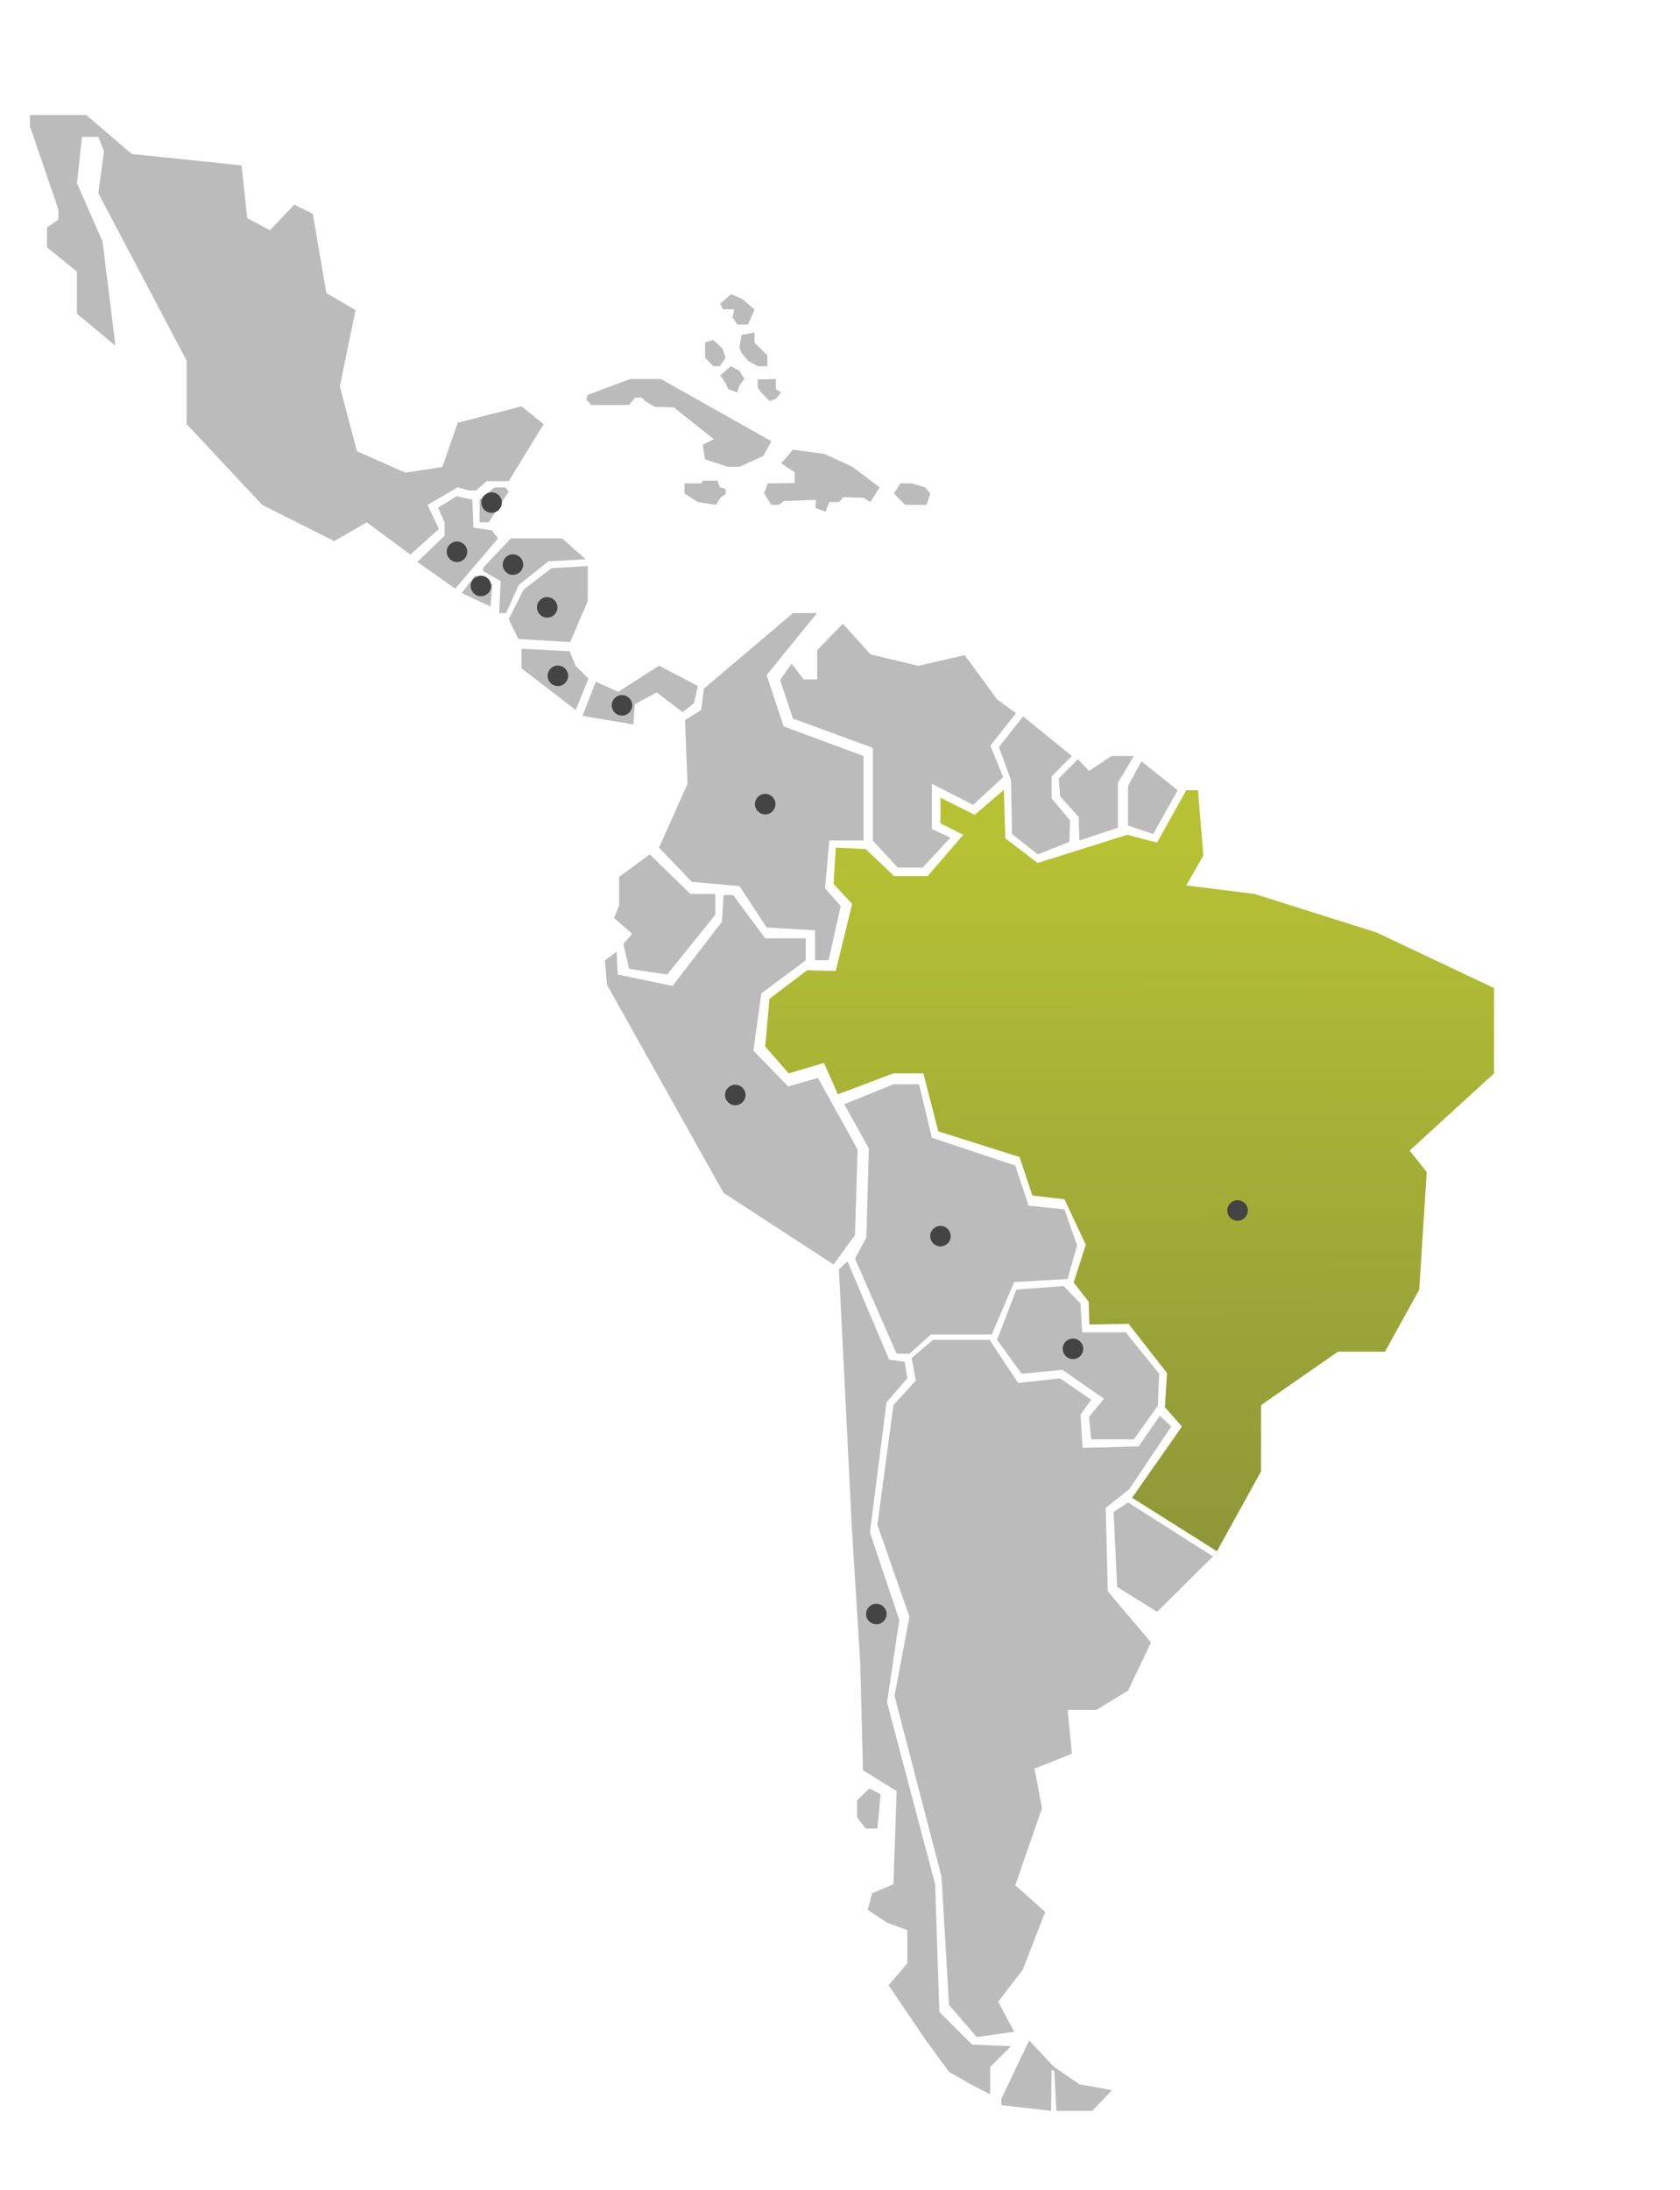 <svg width="491.25" height="640"  viewbox="0 0 102 102" xmlns="http://www.w3.org/2000/svg">
 <defs>
  <clipPath clipPathUnits="userSpaceOnUse" id="clipPath16">
   <path d="m280.25,335.25l-2.75,0l-6.833,-12.25l-7,1.833l-20.917,-6.583l-7.583,5.75l-0.334,11.333l-6.833,-5.833l-8,4l0,-6l5.333,-2.667l-8.333,-9.666l-7.833,0l-6.667,6.333l-7,0.333l-0.5,-8.5l4.333,-4.666l-3.833,-15.667l-6.667,0.167l-8.833,-6.667l-1,-11.167l5.5,-6.278l8.25,2.445l3.25,-7.333l13,4.888l7,0l3.5,-13.555l19,-6l3,-9l7.5,-0.875l5,-10.625l-2.833,-8.833l3.5,-4.5l0.166,-5.334l9.167,0.167l9,-11.5l-0.5,-8l4,-4.5l-11.667,-16.667l19.834,-12.5l10.333,18.667l0,15.5l18,12.5l11,0l8,14.5l1.75,27.5l-4,5l19.75,18.055l0,19.945l-27.5,13l-28.5,9l-16,2l4,7l-1.25,15.25z" id="path18"/>
  </clipPath>
  <linearGradient x1="0.499" y1="0.927" x2="0.503" y2="-0.031" spreadMethod="pad" id="linearGradient24">
   <stop stop-color="#b6c134" offset="0" id="stop26"/>
   <stop stop-color="#8d9538" offset="1" id="stop28"/>
  </linearGradient>
  <clipPath clipPathUnits="userSpaceOnUse" id="clipPath36">
   <path d="m0,520l393,0l0,-520l-393,0l0,520z" id="path38"/>
  </clipPath>
  <clipPath clipPathUnits="userSpaceOnUse" id="clipPath44">
   <path d="m260.5,168.75l23.25,0l0,-25.583l-23.25,0l0,25.583z" id="path46"/>
  </clipPath>
  <clipPath clipPathUnits="userSpaceOnUse" id="clipPath60">
   <path d="m0,520l393,0l0,-520l-393,0l0,520z" id="path62"/>
  </clipPath>
  <clipPath clipPathUnits="userSpaceOnUse" id="clipPath68">
   <path d="m205.25,206.75l68.75,0l0,-163l-68.75,0l0,163z" id="path70"/>
  </clipPath>
  <clipPath clipPathUnits="userSpaceOnUse" id="clipPath84">
   <path d="m234.25,42.958l25.875,0l0,-16.456l-25.875,0l0,16.456z" id="path86"/>
  </clipPath>
  <clipPath clipPathUnits="userSpaceOnUse" id="clipPath100">
   <path d="m0,520l393,0l0,-520l-393,0l0,520z" id="path102"/>
  </clipPath>
  <clipPath clipPathUnits="userSpaceOnUse" id="clipPath108">
   <path d="m198.25,261.75l0,0l0,0l0,0z" id="path110"/>
  </clipPath>
  <clipPath clipPathUnits="userSpaceOnUse" id="clipPath120">
   <path d="m197.5,266.5l54.469,0l0,-63l-54.469,0l0,63z" id="path122"/>
  </clipPath>
  <clipPath clipPathUnits="userSpaceOnUse" id="clipPath136">
   <path d="m0,520l393,0l0,-520l-393,0l0,520z" id="path138"/>
  </clipPath>
  <clipPath clipPathUnits="userSpaceOnUse" id="clipPath144">
   <path d="m233.25,219.333l37.917,0l0,-35.833l-37.917,0l0,35.833z" id="path146"/>
  </clipPath>
  <clipPath clipPathUnits="userSpaceOnUse" id="clipPath160">
   <path d="m0,520l393,0l0,-520l-393,0l0,520z" id="path162"/>
  </clipPath>
  <clipPath clipPathUnits="userSpaceOnUse" id="clipPath168">
   <path d="m182.5,374.167l55.167,0l0,-57l-55.167,0l0,57z" id="path170"/>
  </clipPath>
  <clipPath clipPathUnits="userSpaceOnUse" id="clipPath184">
   <path d="m0,520l393,0l0,-520l-393,0l0,520z" id="path186"/>
  </clipPath>
  <clipPath clipPathUnits="userSpaceOnUse" id="clipPath192">
   <path d="m154.167,376.667l47.833,0l0,-81.167l-47.833,0l0,81.167z" id="path194"/>
  </clipPath>
  <clipPath clipPathUnits="userSpaceOnUse" id="clipPath208">
   <path d="m0,520l393,0l0,-520l-393,0l0,520z" id="path210"/>
  </clipPath>
  <clipPath clipPathUnits="userSpaceOnUse" id="clipPath216">
   <path d="m136.25,364.375l27,0l0,-13.737l-27,0l0,13.737z" id="path218"/>
  </clipPath>
  <clipPath clipPathUnits="userSpaceOnUse" id="clipPath232">
   <path d="m0,520l393,0l0,-520l-393,0l0,520z" id="path234"/>
  </clipPath>
  <clipPath clipPathUnits="userSpaceOnUse" id="clipPath240">
   <path d="m122,368.333l15.667,0l0,-14.333l-15.667,0l0,14.333z" id="path242"/>
  </clipPath>
  <clipPath clipPathUnits="userSpaceOnUse" id="clipPath256">
   <path d="m0,520l393,0l0,-520l-393,0l0,520z" id="path258"/>
  </clipPath>
  <clipPath clipPathUnits="userSpaceOnUse" id="clipPath264">
   <path d="m119,387.667l18.5,0l0,-17.792l-18.5,0l0,17.792z" id="path266"/>
  </clipPath>
  <clipPath clipPathUnits="userSpaceOnUse" id="clipPath280">
   <path d="m0,520l393,0l0,-520l-393,0l0,520z" id="path282"/>
  </clipPath>
  <clipPath clipPathUnits="userSpaceOnUse" id="clipPath288">
   <path d="m113,394.125l24,0l0,-17.458l-24,0l0,17.458z" id="path290"/>
  </clipPath>
  <clipPath clipPathUnits="userSpaceOnUse" id="clipPath304">
   <path d="m0,520l393,0l0,-520l-393,0l0,520z" id="path306"/>
  </clipPath>
  <clipPath clipPathUnits="userSpaceOnUse" id="clipPath312">
   <path d="m108,385.396l7.167,0l0,-7.209l-7.167,0l0,7.209z" id="path314"/>
  </clipPath>
  <clipPath clipPathUnits="userSpaceOnUse" id="clipPath328">
   <path d="m0,520l393,0l0,-520l-393,0l0,520z" id="path330"/>
  </clipPath>
  <clipPath clipPathUnits="userSpaceOnUse" id="clipPath336">
   <path d="m97.625,404l18.875,0l0,-21.625l-18.875,0l0,21.625z" id="path338"/>
  </clipPath>
  <clipPath clipPathUnits="userSpaceOnUse" id="clipPath352">
   <path d="m0,520l393,0l0,-520l-393,0l0,520z" id="path354"/>
  </clipPath>
  <clipPath clipPathUnits="userSpaceOnUse" id="clipPath360">
   <path d="m112.187,406.062l6.813,0l0,-8.187l-6.813,0l0,8.187z" id="path362"/>
  </clipPath>
  <clipPath clipPathUnits="userSpaceOnUse" id="clipPath376">
   <path d="m0,520l393,0l0,-520l-393,0l0,520z" id="path378"/>
  </clipPath>
  <clipPath clipPathUnits="userSpaceOnUse" id="clipPath384">
   <path d="m7,493.11l120.167,0l0,-102.777l-120.167,0l0,102.777z" id="path386"/>
  </clipPath>
  <clipPath clipPathUnits="userSpaceOnUse" id="clipPath400">
   <path d="m0,520l393,0l0,-520l-393,0l0,520z" id="path402"/>
  </clipPath>
  <clipPath clipPathUnits="userSpaceOnUse" id="clipPath408">
   <path d="m143.667,320.25l23.666,0l0,-28.083l-23.666,0l0,28.083z" id="path410"/>
  </clipPath>
  <clipPath clipPathUnits="userSpaceOnUse" id="clipPath424">
   <path d="m0,520l393,0l0,-520l-393,0l0,520z" id="path426"/>
  </clipPath>
  <clipPath clipPathUnits="userSpaceOnUse" id="clipPath432">
   <path d="m141.5,310.75l59.125,0l0,-86.375l-59.125,0l0,86.375z" id="path434"/>
  </clipPath>
  <clipPath clipPathUnits="userSpaceOnUse" id="clipPath448">
   <path d="m0,520l393,0l0,-520l-393,0l0,520z" id="path450"/>
  </clipPath>
  <clipPath clipPathUnits="userSpaceOnUse" id="clipPath456">
   <path d="m196.25,225.125l40.25,0l0,-194.75l-40.25,0l0,194.75z" id="path458"/>
  </clipPath>
  <clipPath clipPathUnits="userSpaceOnUse" id="clipPath472">
   <path d="m200.5,101.875l5.5,0l0,-9.375l-5.5,0l0,9.375z" id="path474"/>
  </clipPath>
  <clipPath clipPathUnits="userSpaceOnUse" id="clipPath488">
   <path d="m0,520l393,0l0,-520l-393,0l0,520z" id="path490"/>
  </clipPath>
  <clipPath clipPathUnits="userSpaceOnUse" id="clipPath496">
   <path d="m137.125,431.375l43.322,0l0,-20.5l-43.322,0l0,20.5z" id="path498"/>
  </clipPath>
  <clipPath clipPathUnits="userSpaceOnUse" id="clipPath512">
   <path d="m178.75,414.875l27,0l0,-14.5l-27,0l0,14.5z" id="path514"/>
  </clipPath>
  <clipPath clipPathUnits="userSpaceOnUse" id="clipPath528">
   <path d="m209.125,407l8.5,0l0,-5.031l-8.5,0l0,5.031z" id="path530"/>
  </clipPath>
  <clipPath clipPathUnits="userSpaceOnUse" id="clipPath544">
   <path d="m160.125,407.625l9.625,0l0,-5.656l-9.625,0l0,5.656z" id="path546"/>
  </clipPath>
  <clipPath clipPathUnits="userSpaceOnUse" id="clipPath560">
   <path d="m164.938,440.5l4.812,0l0,-6.125l-4.812,0l0,6.125z" id="path562"/>
  </clipPath>
  <clipPath clipPathUnits="userSpaceOnUse" id="clipPath576">
   <path d="m168.5,451.25l8,0l0,-7.125l-8,0l0,7.125z" id="path578"/>
  </clipPath>
  <clipPath clipPathUnits="userSpaceOnUse" id="clipPath592">
   <path d="m172.964,442.25l6.536,0l0,-7.875l-6.536,0l0,7.875z" id="path594"/>
  </clipPath>
  <clipPath clipPathUnits="userSpaceOnUse" id="clipPath608">
   <path d="m168.5,434.375l5.625,0l0,-6.125l-5.625,0l0,6.125z" id="path610"/>
  </clipPath>
  <clipPath clipPathUnits="userSpaceOnUse" id="clipPath624">
   <path d="m177.25,431.375l5.5,0l0,-5.125l-5.5,0l0,5.125z" id="path626"/>
  </clipPath>
  <clipPath clipPathUnits="userSpaceOnUse" id="clipPath640">
   <path d="m263.875,342l11.625,0l0,-17l-11.625,0l0,17z" id="path642"/>
  </clipPath>
  <clipPath clipPathUnits="userSpaceOnUse" id="clipPath656">
   <path d="m247.667,343.25l17.583,0l0,-19.75l-17.583,0l0,19.75z" id="path658"/>
  </clipPath>
  <clipPath clipPathUnits="userSpaceOnUse" id="clipPath672">
   <path d="m233.667,352.5l17.083,0l0,-32.25l-17.083,0l0,32.25z" id="path674"/>
  </clipPath>
  <clipPath clipPathUnits="userSpaceOnUse" id="clipPath688">
   <path d="m0,520l393,0l0,-520l-393,0l0,520z" id="path690"/>
  </clipPath>
 </defs>
 <g  fill="opacity(0.5)">
  <title>Layer 1</title>
  <g transform="matrix(1.25,0,0,-1.25,0,650) " id="brasil">
   <g id="g14" clip-path="url(#clipPath16)">
    <g id="g20">
     <g id="g22">
      <path fill="url(#linearGradient24)" d="m280.25,335.25l-2.75,0l-6.833,-12.25l-7,1.833l-20.917,-6.583l-7.583,5.75l-0.334,11.333l-6.833,-5.833l-8,4l0,-6l5.333,-2.667l-8.333,-9.666l-7.833,0l-6.667,6.333l-7,0.333l-0.5,-8.5l4.333,-4.666l-3.833,-15.667l-6.667,0.167l-8.833,-6.667l-1,-11.167l5.5,-6.278l8.25,2.445l3.25,-7.333l13,4.888l7,0l3.5,-13.555l19,-6l3,-9l7.5,-0.875l5,-10.625l-2.833,-8.833l3.5,-4.5l0.166,-5.334l9.167,0.167l9,-11.5l-0.5,-8l4,-4.5l-11.667,-16.667l19.834,-12.5l10.333,18.667l0,15.5l18,12.5l11,0l8,14.5l1.75,27.5l-4,5l19.75,18.055l0,19.945l-27.5,13l-28.5,9l-16,2l4,7l-1.25,15.25z" id="path30"/>
     </g>
    </g>
   </g>
  </g>
  <g transform="matrix(1.25,0,0,-1.25,0,650) " id="g32">
   <g id="g34" clip-path="url(#clipPath36)">
    <g id="g40">
     <g id="g42"/>
     <g id="g48">
      <g opacity="0.61" clip-path="url(#clipPath44)" id="g50">
       <g id="g52">
        <path fill="#909090" fill-rule="nonzero" d="m263.875,168.75l-3.375,-2.25l0.833,-17.5l9.334,-5.833l13.083,12.958l-19.875,12.625z" id="path54"/>
       </g>
      </g>
     </g>
    </g>
   </g>
  </g>
  <g transform="matrix(1.25,0,0,-1.25,0,650) " id="g56">
   <g id="g58" clip-path="url(#clipPath60)">
    <g id="g64">
     <g id="g66"/>
     <g id="g72">
      <g opacity="0.61" clip-path="url(#clipPath68)" id="g74">
       <g id="g76">
        <path fill="#909090" fill-rule="nonzero" d="m271.333,189l2.667,-2.5l-9.834,-14.667l-5.5,-4.333l0.475,-19.52l10.109,-11.98l-5.375,-11.25l-7.375,-4.5l-6.75,0l1,-10.25l-8.75,-3.5l1.75,-9.25l-6.25,-18l7,-6.25l-5.25,-13.5l-5.75,-7.5l3.75,-7l-8.75,-1.25l-6.5,7.5l-1.75,30l-11,42.25l3.5,18.5l-7.5,21.5l3.75,28l5.25,5.75l-1,5.25l5,4.25l13.25,0l6.666,-10.083l9.834,1.083l7.25,-5l-2.5,-3.5l0.5,-7.75l13.083,0.333l5,7.167z" id="path78"/>
       </g>
      </g>
     </g>
    </g>
    <g id="g80">
     <g id="g82"/>
     <g id="g88">
      <g opacity="0.61" clip-path="url(#clipPath84)" id="g90">
       <g id="g92">
        <path fill="#909090" fill-rule="nonzero" d="m240.75,42.958l5.75,-6.125l6,-4.125l7.625,-1.375l-4.625,-4.831l-8.375,0l-0.5,9.331l-0.625,0.25l-0.125,-9.581l-11.625,1.331l0,1.5l6.5,13.625z" id="path94"/>
       </g>
      </g>
     </g>
    </g>
   </g>
  </g>
  <g transform="matrix(1.25,0,0,-1.25,0,650) " id="bolivia">
   <g id="g98" clip-path="url(#clipPath100)">
    <g id="g104">
     <g id="g106"/>
     <g id="g112">
      <g opacity="0.61" clip-path="url(#clipPath108)" id="g114"/>
     </g>
    </g>
    <g id="g116">
     <g id="g118"/>
     <g id="g124">
      <g opacity="0.61" clip-path="url(#clipPath120)" id="g126">
       <g id="g128">
        <path fill="#909090" fill-rule="nonzero" d="m197.5,261.833l11.5,4.667l6,0l3,-12.5l19.5,-6.5l3.125,-9.375l8.375,-0.875l2.969,-8.375l-2.219,-7.875l-12.5,-0.75l-5.25,-12.25l-14.25,0l-5,-4.5l-3,0l-9.75,22.25l2.667,4.916l0.583,20.834l-5.75,10.333z" id="path130"/>
       </g>
      </g>
     </g>
    </g>
   </g>
  </g>
  <g transform="matrix(1.25,0,0,-1.25,0,650) " id="paraguay">
   <g id="g134" clip-path="url(#clipPath136)">
    <g id="g140">
     <g id="g142"/>
     <g id="g148">
      <g opacity="0.61" clip-path="url(#clipPath144)" id="g150">
       <g id="g152">
        <path fill="#909090" fill-rule="nonzero" d="m233.25,206.75l4.5,11.75l11.083,0.833l3.917,-4.083l0.417,-6.75l10.166,0l7.834,-9.667l-0.334,-7.5l-5.583,-7.833l-10,0l-0.5,5.25l3.5,4.25l-9.75,6.75l-9.5,-0.917l-5.75,7.917z" id="path154"/>
       </g>
      </g>
     </g>
    </g>
   </g>
  </g>
  <g transform="matrix(1.25,0,0,-1.25,0,650) " id="g156">
   <g id="g158" clip-path="url(#clipPath160)">
    <g id="g164">
     <g id="g166"/>
     <g id="g172">
      <g opacity="0.61" clip-path="url(#clipPath168)" id="g174">
       <g id="g176">
        <path fill="#909090" fill-rule="nonzero" d="m197.167,374.167l-6,-6.167l0,-6.833l-3.167,0l-2.833,3.667l-2.667,-3.834l3,-9l18.667,-6.833l0,-21.667l5.833,-6.333l5.834,0l6.5,7l-4.334,2l0,10.583l9.667,-4.916l7,6.5l-3,7.333l6,7.583l-4.417,3.25l-7.583,10.334l-10.833,-2.5l-11.167,2.666l-6.5,7.167z" id="path178"/>
       </g>
      </g>
     </g>
    </g>
   </g>
  </g>
  <g transform="matrix(1.25,0,0,-1.25,0,650) " id="colombia">
   <g id="g182" clip-path="url(#clipPath184)">
    <g id="g188">
     <g id="g190"/>
     <g id="g196">
      <g opacity="0.61" clip-path="url(#clipPath192)" id="g198">
       <g id="g200">
        <path fill="#909090" fill-rule="nonzero" d="m191.125,376.667l-11.792,-14.5l4,-12l18.667,-6.917l0,-19.75l-8,0l-1,-11.166l3.667,-4.167l-2.834,-12.667l-3.166,0l0,7l-11.334,0.667l-6.333,9.667l-11.167,1l-7.666,8l6.666,14.916l-0.599,14.88l3.766,2.37l0.667,5l20.833,17.667l5.625,0z" id="path202"/>
       </g>
      </g>
     </g>
    </g>
   </g>
  </g>
  <g transform="matrix(1.25,0,0,-1.25,0,650) " id="panama">
   <g id="g206" clip-path="url(#clipPath208)">
    <g id="g212">
     <g id="g214"/>
     <g id="g220">
      <g opacity="0.61" clip-path="url(#clipPath216)" id="g222">
       <g id="g224">
        <path fill="#909090" fill-rule="nonzero" d="m154.167,364.375l-9.542,-6.125l-5.25,2.375l-3.125,-8l11.927,-1.987l0.323,4.737l5.125,2.75l6.042,-4.625l2.708,2.125l0.875,4l-9.083,4.75z" id="path226"/>
       </g>
      </g>
     </g>
    </g>
   </g>
  </g>
  <g transform="matrix(1.25,0,0,-1.25,0,650) " id="costarica">
   <g id="g230" clip-path="url(#clipPath232)">
    <g id="g236">
     <g id="g238"/>
     <g id="g244">
      <g opacity="0.61" clip-path="url(#clipPath240)" id="g246">
       <g id="g248">
        <path fill="#909090" fill-rule="nonzero" d="m122,368.333l11.25,-0.583l1.375,-3.375l3.042,-3.042l-3,-7.333l-12.667,9.75l0,4.583z" id="path250"/>
       </g>
      </g>
     </g>
    </g>
   </g>
  </g>
  <g transform="matrix(1.25,0,0,-1.25,0,650) " id="nicaragua">
   <g id="g254" clip-path="url(#clipPath256)">
    <g id="g260">
     <g id="g262"/>
     <g id="g268">
      <g opacity="0.61" clip-path="url(#clipPath264)" id="g270">
       <g id="g272">
        <path fill="#909090" fill-rule="nonzero" d="m119,375.25l3.5,6.917l6.5,5l8.5,0.5l0,-8.167l-4.125,-9.625l-12.125,0.75l-2.25,4.625z" id="path274"/>
       </g>
      </g>
     </g>
    </g>
   </g>
  </g>
  <g transform="matrix(1.25,0,0,-1.25,0,650) " id="honduras">
   <g id="g278" clip-path="url(#clipPath280)">
    <g id="g284">
     <g id="g286"/>
     <g id="g292">
      <g opacity="0.61" clip-path="url(#clipPath288)" id="g294">
       <g id="g296">
        <path fill="#909090" fill-rule="nonzero" d="m113,387.25l6.5,6.875l12,0l5.5,-4.875l-8.75,-0.5l-6.875,-5.5l-3,-6.583l-1.625,0l0.375,7.458l-4.125,2.375" id="path298"/>
       </g>
      </g>
     </g>
    </g>
   </g>
  </g>
  <g transform="matrix(1.25,0,0,-1.25,0,650) " id="el_salvador">
   <g id="g302" clip-path="url(#clipPath304)">
    <g id="g308">
     <g id="g310"/>
     <g id="g316">
      <g opacity="0.61" clip-path="url(#clipPath312)" id="g318">
       <g id="g320">
        <path fill="#909090" fill-rule="nonzero" d="m108,381.375l0.324,0.417l2.801,3.604l4.042,-2.063l-0.417,-5.146" id="path322"/>
       </g>
      </g>
     </g>
    </g>
   </g>
  </g>
  <g transform="matrix(1.25,0,0,-1.25,0,650) " id="guatemala">
   <g id="g326" clip-path="url(#clipPath328)">
    <g id="g332">
     <g id="g334"/>
     <g id="g340">
      <g opacity="0.61" clip-path="url(#clipPath336)" id="g342">
       <g id="g344">
        <path fill="#909090" fill-rule="nonzero" d="m97.625,388.625l6.375,6.125l0,3.125l-1.5,3.458l4.333,2.667l3.667,-0.833l0.25,-6.542l4.312,-0.625l1.438,-1.875l-10,-11.75l-8.875,6.25z" id="path346"/>
       </g>
      </g>
     </g>
    </g>
   </g>
  </g>
  <g transform="matrix(1.25,0,0,-1.25,0,650) " id="belice">
   <g id="g350" clip-path="url(#clipPath352)">
    <g id="g356">
     <g id="g358"/>
     <g id="g364">
      <g opacity="0.61" clip-path="url(#clipPath360)" id="g366">
       <g id="g368">
        <path fill="#909090" fill-rule="nonzero" d="m118.188,406.062l-2.5,0l-3.5,-2.875l0,-5.313l2.125,0l4.687,7.188l-0.812,1z" id="path370"/>
       </g>
      </g>
     </g>
    </g>
   </g>
  </g>
  <g transform="matrix(1.25,0,0,-1.25,0,650) " id="g372">
   <g id="g374" clip-path="url(#clipPath376)">
    <g id="g380">
     <g id="g382"/>
     <g id="g388">
      <g opacity="0.61" clip-path="url(#clipPath384)" id="g390">
       <g id="g392">
        <path fill="#909090" fill-rule="nonzero" d="m127.167,420.833l-8.167,-13.333l-5.166,0l-2.459,-2.167l-1.708,0l-2.604,0.729l-7.063,-4.094l2.667,-5.635l-6.667,-6l-10.166,7.542l-7.667,-4.375l-16.833,8.468l-17.667,18.865l0,14.833l-20.667,39.167l1.334,9.833l-1.334,3.334l-3.833,0l-1.167,-10.834l6,-13.666l3,-24.334l-9,7.5l0,9.834l-7,5.666l0,4.667l2.667,1.833l0,2.334l-6.667,19.5l0,2.61l13.167,0l10.667,-9.11l25.666,-2.667l1.334,-12.333l5.333,-2.834l5.667,6l4.333,-2.166l3.167,-18.5l6.833,-4l-3.667,-17.834l4,-15.166l11.334,-5l8.666,1.333l3.563,10.333l14.937,3.834l5.167,-4.167z" id="path394"/>
       </g>
      </g>
     </g>
    </g>
   </g>
  </g>
  <g transform="matrix(1.25,0,0,-1.25,0,650) " id="g396">
   <g id="g398" clip-path="url(#clipPath400)">
    <g id="g404">
     <g id="g406"/>
     <g id="g412">
      <g opacity="0.61" clip-path="url(#clipPath408)" id="g414">
       <g id="g416">
        <path fill="#909090" fill-rule="nonzero" d="m144.833,308.333l0,6.667l7.167,5.25l9.5,-9.25l5.833,0l0,-4.834l-11.25,-14l-8.917,1.334l-1.333,5.833l2.066,2.338l-4.233,3.704l1.167,2.958z" id="path418"/>
       </g>
      </g>
     </g>
    </g>
   </g>
  </g>
  <g transform="matrix(1.25,0,0,-1.25,0,650) " id="peru">
   <g id="g422" clip-path="url(#clipPath424)">
    <g id="g428">
     <g id="g430"/>
     <g id="g436">
      <g opacity="0.61" clip-path="url(#clipPath432)" id="g438">
       <g id="g440">
        <path fill="#909090" fill-rule="nonzero" d="m169.25,310.75l2.25,0l7.5,-10.125l9.5,0l0,-5.125l-10.417,-7.75l-1.833,-13.375l8.125,-8.375l6.958,2l9.292,-16.75l-0.625,-20l-5,-6.875l-25.75,16.75l-27.247,48.636l-0.503,5.739l2.75,2l0.25,-5.333l12.833,-2.667l11.542,15l0.375,6.25z" id="path442"/>
       </g>
      </g>
     </g>
    </g>
   </g>
  </g>
  <g transform="matrix(1.25,0,0,-1.25,0,650) " id="chile">
   <g id="g446" clip-path="url(#clipPath448)">
    <g id="g452">
     <g id="g454"/>
     <g id="g460">
      <g opacity="0.61" clip-path="url(#clipPath456)" id="g462">
       <g id="g464">
        <path fill="#909090" fill-rule="nonzero" d="m198.25,225.125l-2,-1.875l3,-60l2,-32.375l0.625,-24.75l7.875,-4.875l-0.75,-21.75l-5,-2.125l-1,-3.875l4.5,-3l4.75,-1.75l0,-7.75l-4.375,-5.125l8.625,-12.75l5.5,-7.5l5,-2.875l4.625,-2.375l0,6.375l4.875,4.875l-9.125,0.375l-7.625,7.625l-1,29.875l-11.25,42.5l2.875,19.25l-6.875,20.5l3.875,30.375l4.875,5.625l-0.625,3.875l-3.625,0.5l-9.75,23z" id="path466"/>
       </g>
      </g>
     </g>
    </g>
    <g id="g468">
     <g id="g470"/>
     <g id="g476">
      <g opacity="0.61" clip-path="url(#clipPath472)" id="g478">
       <g id="g480">
        <path fill="#909090" fill-rule="nonzero" d="m200.5,99.125l2.875,2.75l2.625,-1.375l-0.75,-8l-2.75,0l-2,2.625l0,4z" id="path482"/>
       </g>
      </g>
     </g>
    </g>
   </g>
  </g>
  <g transform="matrix(1.25,0,0,-1.25,0,650) " id="g484">
   <g id="g486" clip-path="url(#clipPath488)">
    <g id="g492">
     <g id="g494"/>
     <g id="g500">
      <g opacity="0.61" clip-path="url(#clipPath496)" id="g502">
       <g id="g504">
        <path fill="#909090" fill-rule="nonzero" d="m137.5,427.688l9.875,3.688l7.25,0l25.822,-14.534l-1.875,-3.438l-5.572,-2.528l-2.812,0l-5.256,1.732l-0.541,3.428l2.609,1.277l-9.375,7.437l-4.437,0.125l-2.313,1.376l-0.75,0.812l-1.562,-0.062l-1.438,-1.688l-8.813,0l-1.187,1.313l0.375,1.062z" id="path506"/>
       </g>
      </g>
     </g>
    </g>
    <g id="g508">
     <g id="g510"/>
     <g id="g516">
      <g opacity="0.61" clip-path="url(#clipPath512)" id="g518">
       <g id="g520">
        <path fill="#909090" fill-rule="nonzero" d="m182.734,411.665l2.766,3.21l7.375,-1l6.5,-3l6.375,-4.812l-2.125,-3.438l-1.625,1l-4.75,0.125l-1,-1.125l-2.25,0l-0.875,-2.25l-2.375,0.875l0.125,1.875l-7.5,-0.25l-1.125,-0.906l-1.802,0l-1.698,2.656l0.875,2.375l6.268,0.074l-0.018,2.551l-3.141,2.04z" id="path522"/>
       </g>
      </g>
     </g>
    </g>
    <g id="g524">
     <g id="g526"/>
     <g id="g532">
      <g opacity="0.61" clip-path="url(#clipPath528)" id="g534">
       <g id="g536">
        <path fill="#909090" fill-rule="nonzero" d="m213.25,407l-2.625,0l-1.5,-2.375l2.625,-2.656l5,0l0.875,2.656l-1.25,1.438l-3.125,0.937z" id="path538"/>
       </g>
      </g>
     </g>
    </g>
    <g id="g540">
     <g id="g542"/>
     <g id="g548">
      <g opacity="0.61" clip-path="url(#clipPath544)" id="g550">
       <g id="g552">
        <path fill="#909090" fill-rule="nonzero" d="m161.5,403.75l-1.375,0.875l0,2.375l3.875,0l0.5,0.625l3.375,0l0.5,-1.562l1.375,-0.376l0,-1.203l-1.125,-0.734l-1.125,-1.781l-4.25,0.656l-1.75,1.125z" id="path554"/>
       </g>
      </g>
     </g>
    </g>
    <g id="g556">
     <g id="g558"/>
     <g id="g564">
      <g opacity="0.61" clip-path="url(#clipPath560)" id="g566">
       <g id="g568">
        <path fill="#909090" fill-rule="nonzero" d="m166.875,440.5l-1.937,-0.5l0,-3.625l1.937,-2l1.5,0l1.375,2l-0.75,2.125l-2.125,2z" id="path570"/>
       </g>
      </g>
     </g>
    </g>
    <g id="g572">
     <g id="g574"/>
     <g id="g580">
      <g opacity="0.61" clip-path="url(#clipPath576)" id="g582">
       <g id="g584">
        <path fill="#909090" fill-rule="nonzero" d="m168.5,449l2.5,2.25l2.625,-1.125l2.875,-2.5l-1.5,-3.5l-2.5,0l-1.125,1.625l0.375,1.938l-2.625,0l-0.625,1.312z" id="path586"/>
       </g>
      </g>
     </g>
    </g>
    <g id="g588">
     <g id="g590"/>
     <g id="g596">
      <g opacity="0.61" clip-path="url(#clipPath592)" id="g598">
       <g id="g600">
        <path fill="#909090" fill-rule="nonzero" d="m173.5,441.722l3,0.528l0,-2.375l1.583,-1.562l1.417,-1.438l0,-2.5l-2.25,0l-2.25,1.25l-1.5,1.813l-0.536,1.374l0.536,2.91z" id="path602"/>
       </g>
      </g>
     </g>
    </g>
    <g id="g604">
     <g id="g606"/>
     <g id="g612">
      <g opacity="0.61" clip-path="url(#clipPath608)" id="g614">
       <g id="g616">
        <path fill="#909090" fill-rule="nonzero" d="m168.5,432.25l1.25,1.125l1.25,1l1.964,-1.063l1.161,-1.937l-1.161,-1.5l-0.464,-1.625l-2.125,0.75l-0.625,1.375l-1.25,1.875z" id="path618"/>
       </g>
      </g>
     </g>
    </g>
    <g id="g620">
     <g id="g622"/>
     <g id="g628">
      <g opacity="0.61" clip-path="url(#clipPath624)" id="g630">
       <g id="g632">
        <path fill="#909090" fill-rule="nonzero" d="m177.25,431.312l4.25,0.062l0,-2.375l1.25,-0.75l-1.25,-1.499l-1.5,-0.5l-1.917,1.999l-0.833,1.126l0,1.937z" id="path634"/>
       </g>
      </g>
     </g>
    </g>
    <g id="g636">
     <g id="g638"/>
     <g id="g644">
      <g opacity="0.61" clip-path="url(#clipPath640)" id="g646">
       <g id="g648">
        <path fill="#909090" fill-rule="nonzero" d="m275.5,335.25l-5.75,-10.25l-5.875,2l0,9.25l3.125,5.75l8.5,-6.75z" id="path650"/>
       </g>
      </g>
     </g>
    </g>
    <g id="g652">
     <g id="g654"/>
     <g id="g660">
      <g opacity="0.61" clip-path="url(#clipPath656)" id="g662">
       <g id="g664">
        <path fill="#909090" fill-rule="nonzero" d="m265.25,343.25l-3.75,-6.25l0,-10.5l-9,-3l-0.167,5.5l-4.333,4.833l-0.333,4.167l4.5,4.5l2.583,-2.75l5.25,3.5l5.25,0z" id="path666"/>
       </g>
      </g>
     </g>
    </g>
    <g id="g668">
     <g id="g670"/>
     <g id="g676">
      <g opacity="0.61" clip-path="url(#clipPath672)" id="g678">
       <g id="g680">
        <path fill="#909090" fill-rule="nonzero" d="m250.75,343.25l-4.75,-4.75l0,-5.125l4.333,-5.208l-0.166,-5l-7.417,-2.917l-6,4.75l-0.25,12.667l-2.833,7.666l5.666,7.167l11.417,-9.25z" id="path682"/>
       </g>
      </g>
     </g>
    </g>
   </g>
  </g>
  <g transform="matrix(1.25,0,0,-1.25,0,650) " id="guatemala_point">
   <path fill="#444445" fill-rule="nonzero" d="m109.299,391c0,-1.325 -1.074,-2.399 -2.399,-2.399c-1.326,0 -2.4,1.074 -2.4,2.399c0,1.325 1.074,2.399 2.4,2.399c1.325,0 2.399,-1.074 2.399,-2.399" id="path694"/>
  </g>
  <g transform="matrix(1.25,0,0,-1.25,0,650) " id="honduras_point">
   <path fill="#444445" fill-rule="nonzero" d="m122.399,388c0,-1.325 -1.074,-2.399 -2.399,-2.399c-1.326,0 -2.4,1.074 -2.4,2.399c0,1.325 1.074,2.399 2.4,2.399c1.325,0 2.399,-1.074 2.399,-2.399" id="path698"/>
  </g>
  <g transform="matrix(1.25,0,0,-1.25,0,650) " id="nicaragua_point">
   <path fill="#444445" fill-rule="nonzero" d="m130.399,378c0,-1.325 -1.074,-2.399 -2.399,-2.399c-1.326,0 -2.4,1.074 -2.4,2.399c0,1.325 1.074,2.399 2.4,2.399c1.325,0 2.399,-1.074 2.399,-2.399" id="path702"/>
  </g>
  <g transform="matrix(1.25,0,0,-1.25,0,650) " id="costarica_point">
   <path fill="#444445" fill-rule="nonzero" d="m132.899,362c0,-1.325 -1.074,-2.399 -2.399,-2.399c-1.326,0 -2.4,1.074 -2.4,2.399c0,1.325 1.074,2.399 2.4,2.399c1.325,0 2.399,-1.074 2.399,-2.399" id="path706"/>
  </g>
  <g transform="matrix(1.25,0,0,-1.25,0,650) " id="panama_point">
   <path fill="#444445" fill-rule="nonzero" d="m147.899,355.101c0,-1.325 -1.074,-2.399 -2.399,-2.399c-1.326,0 -2.4,1.074 -2.4,2.399c0,1.325 1.074,2.399 2.4,2.399c1.325,0 2.399,-1.074 2.399,-2.399" id="path710"/>
  </g>
  <g transform="matrix(1.25,0,0,-1.25,0,650) " id="colombia_point">
   <path fill="#444445" fill-rule="nonzero" d="m181.399,332c0,-1.325 -1.074,-2.399 -2.399,-2.399c-1.326,0 -2.4,1.074 -2.4,2.399c0,1.325 1.074,2.399 2.4,2.399c1.325,0 2.399,-1.074 2.399,-2.399" id="path714"/>
  </g>
  <g transform="matrix(1.25,0,0,-1.25,0,650) " id="peru_point">
   <path fill="#444445" fill-rule="nonzero" d="m174.399,264c0,-1.325 -1.074,-2.399 -2.399,-2.399c-1.326,0 -2.4,1.074 -2.4,2.399c0,1.325 1.074,2.399 2.4,2.399c1.325,0 2.399,-1.074 2.399,-2.399" id="path718"/>
  </g>
  <g transform="matrix(1.25,0,0,-1.25,0,650) " id="bolivia_point">
   <path fill="#444445" fill-rule="nonzero" d="m222.399,231c0,-1.325 -1.074,-2.399 -2.399,-2.399c-1.326,0 -2.4,1.074 -2.4,2.399c0,1.325 1.074,2.399 2.4,2.399c1.325,0 2.399,-1.074 2.399,-2.399" id="path722"/>
  </g>
  <g transform="matrix(1.25,0,0,-1.25,0,650) " id="paraguay_point">
   <path fill="#444445" fill-rule="nonzero" d="m253.399,204.656c0,-1.325 -1.074,-2.399 -2.399,-2.399c-1.326,0 -2.4,1.074 -2.4,2.399c0,1.325 1.074,2.399 2.4,2.399c1.325,0 2.399,-1.074 2.399,-2.399" id="path726"/>
  </g>
  <g transform="matrix(1.25,0,0,-1.25,0,650) " id="brasil_point">
   <path fill="#444445" fill-rule="nonzero" d="m291.899,237c0,-1.325 -1.074,-2.399 -2.399,-2.399c-1.326,0 -2.4,1.074 -2.4,2.399c0,1.325 1.074,2.399 2.4,2.399c1.325,0 2.399,-1.074 2.399,-2.399" id="path730"/>
  </g>
  <g transform="matrix(1.25,0,0,-1.25,0,650) " id="chile_point">
   <path fill="#444445" fill-rule="nonzero" d="m207.399,142.656c0,-1.325 -1.074,-2.399 -2.399,-2.399c-1.326,0 -2.4,1.074 -2.4,2.399c0,1.325 1.074,2.399 2.4,2.399c1.325,0 2.399,-1.074 2.399,-2.399" id="path734"/>
  </g>
  <g transform="matrix(1.25,0,0,-1.25,0,650) " id="belice_point">
   <path fill="#444445" fill-rule="nonzero" d="m117.399,402.5c0,-1.325 -1.074,-2.399 -2.399,-2.399c-1.326,0 -2.4,1.074 -2.4,2.399c0,1.325 1.074,2.399 2.4,2.399c1.325,0 2.399,-1.074 2.399,-2.399" id="path738"/>
  </g>
  <g transform="matrix(1.25,0,0,-1.25,0,650) " id="el_salvador_point">
   <path fill="#444445" fill-rule="nonzero" d="m114.899,383c0,-1.325 -1.074,-2.399 -2.399,-2.399c-1.326,0 -2.4,1.074 -2.4,2.399c0,1.325 1.074,2.399 2.4,2.399c1.325,0 2.399,-1.074 2.399,-2.399" id="svg_1"/>
  </g>
 </g>
</svg>